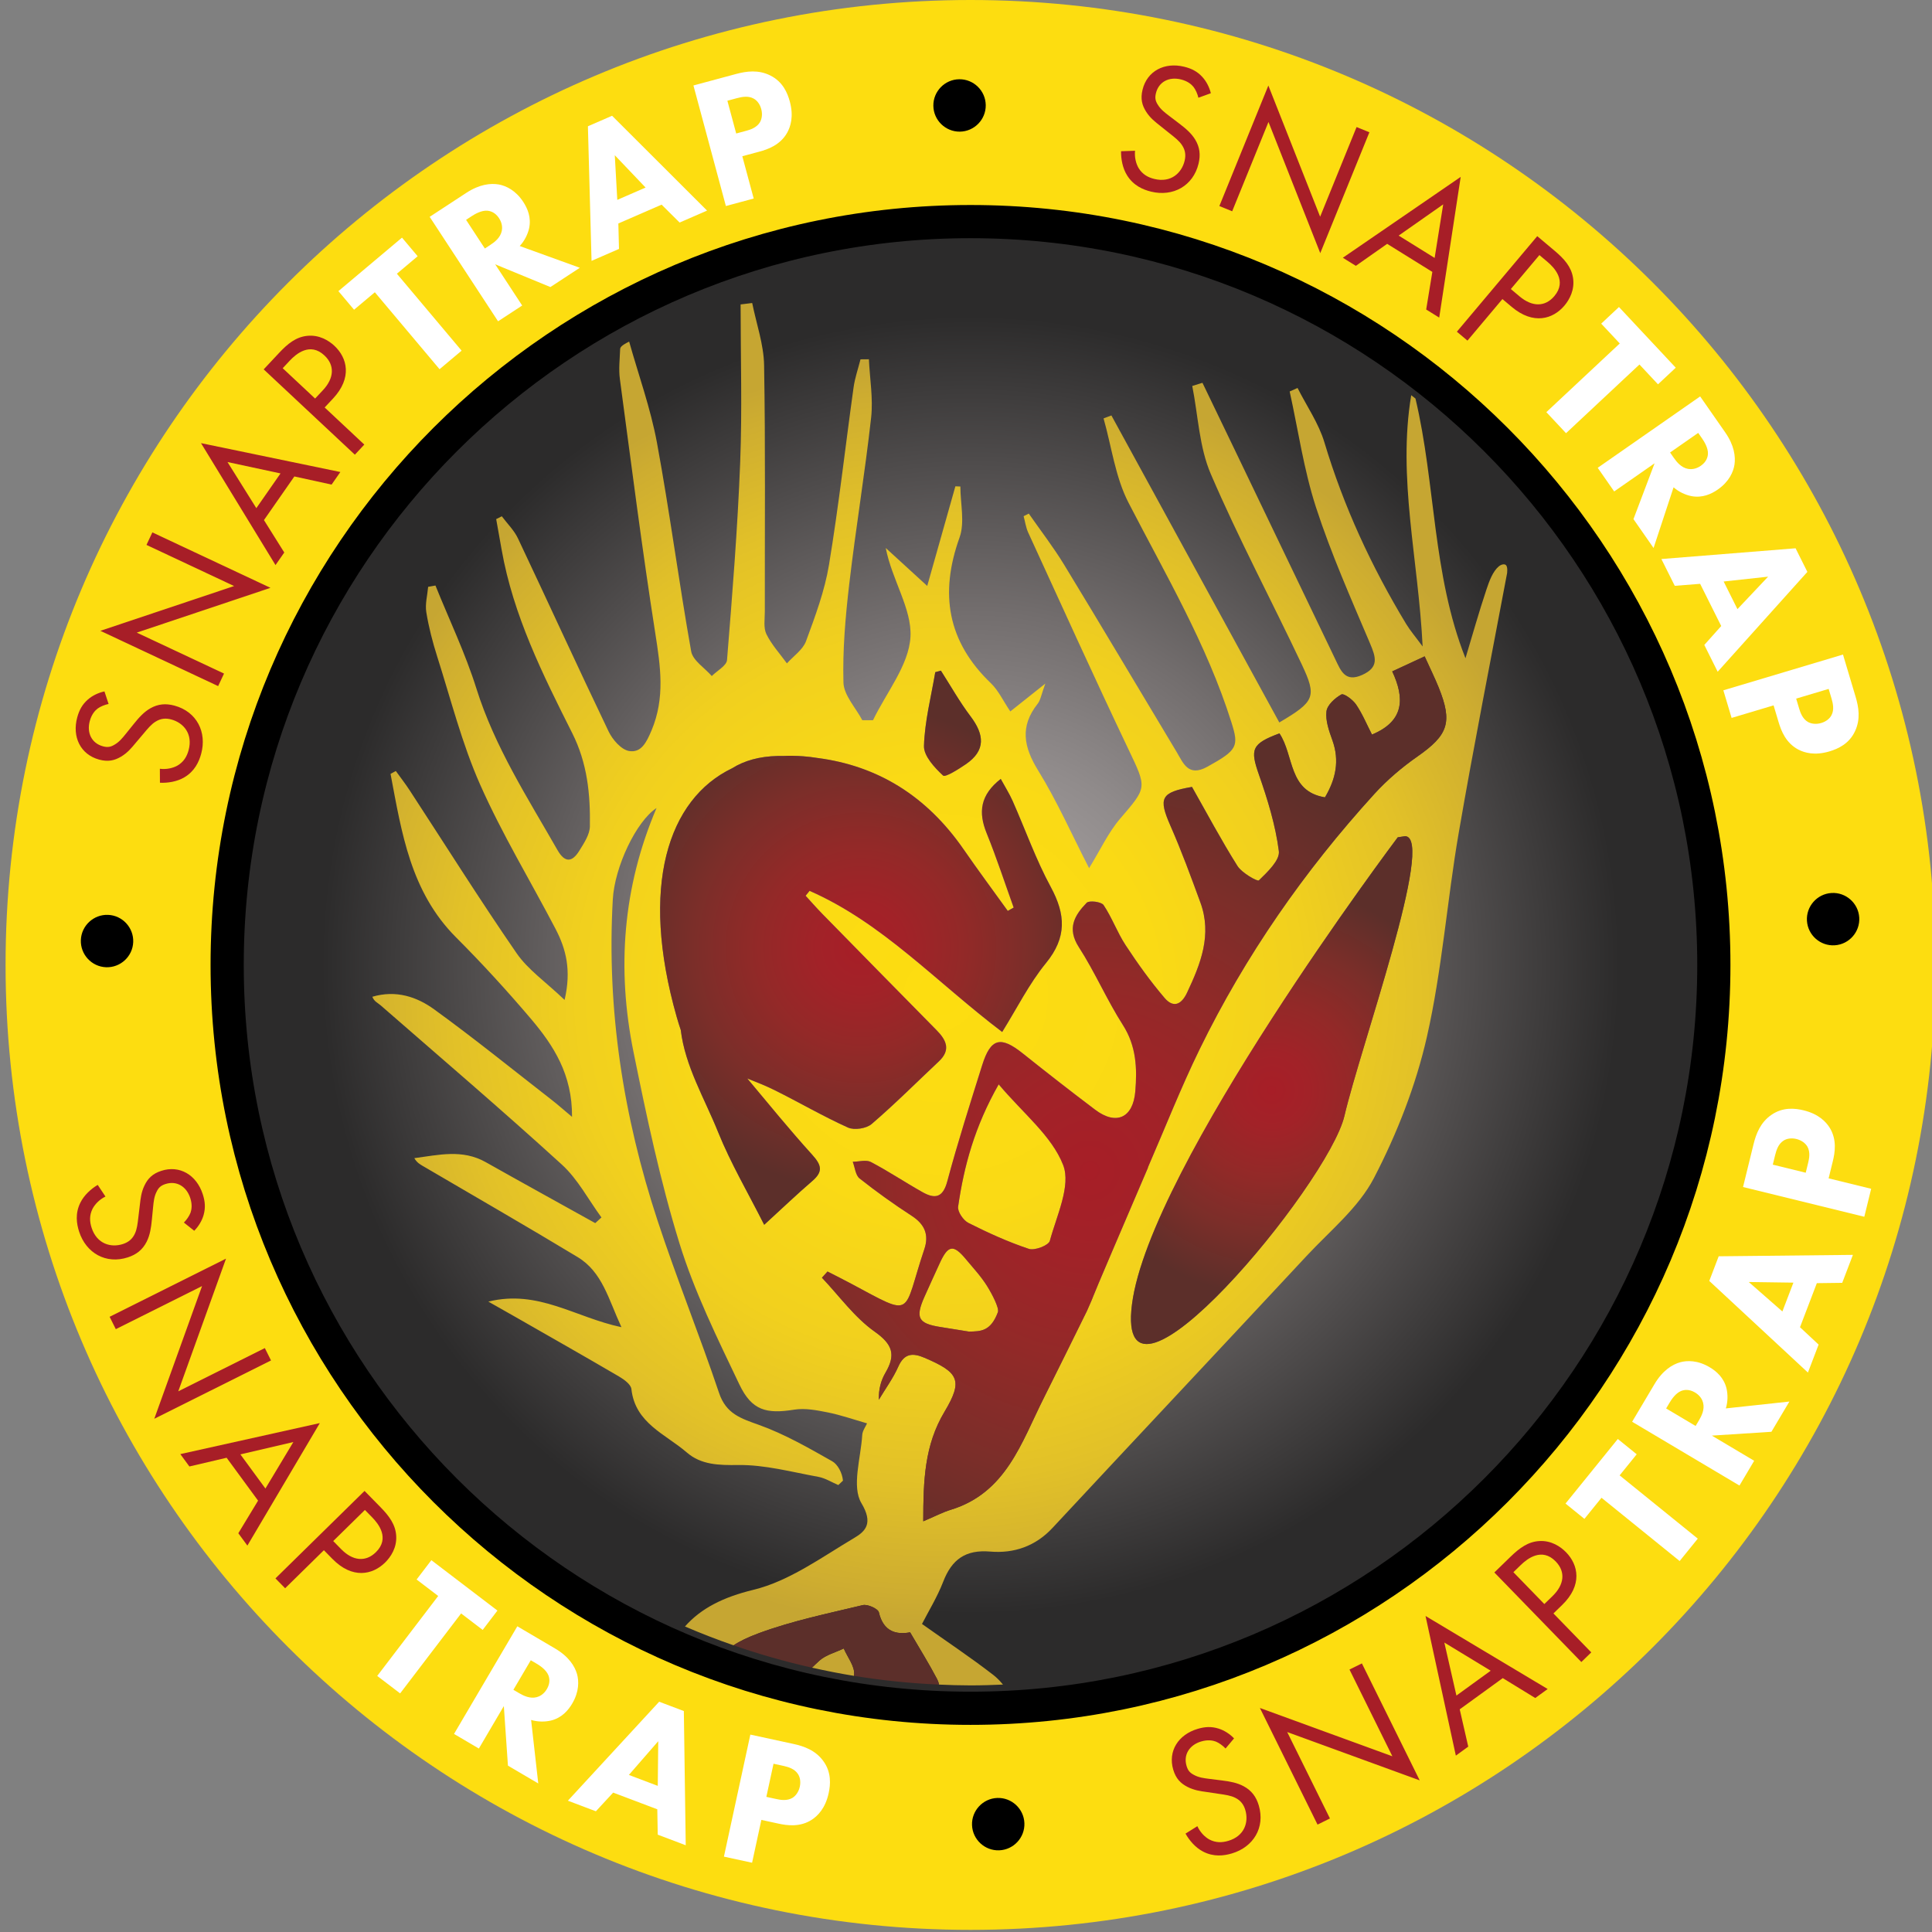 <?xml version="1.0" encoding="utf-8"?>
<!-- Generator: Adobe Illustrator 21.0.2, SVG Export Plug-In . SVG Version: 6.00 Build 0)  -->
<svg version="1.1" id="Layer_1" xmlns="http://www.w3.org/2000/svg" xmlns:xlink="http://www.w3.org/1999/xlink" x="0px" y="0px"
	 viewBox="0 0 173.5 173.5" enable-background="new 0 0 173.5 173.5" xml:space="preserve">
<rect x="0" y="0" width="173.5" height="173.5" fill="#808080" stroke="none"/>
<radialGradient id="SVGID_1_" cx="87.154" cy="86.655" r="66.249" gradientUnits="userSpaceOnUse">
	<stop  offset="0" style="stop-color:#ABA6A6"/>
	<stop  offset="0.125" style="stop-color:#A49F9F"/>
	<stop  offset="0.289" style="stop-color:#908B8B"/>
	<stop  offset="0.477" style="stop-color:#736E6E"/>
	<stop  offset="0.68" style="stop-color:#4F4C4C"/>
	<stop  offset="0.88" style="stop-color:#2C2B2B"/>
</radialGradient>
<path fill="url(#SVGID_1_)" d="M87.154,152.903c36.588,0,66.249-29.661,66.249-66.249
	c0-36.588-29.661-66.248-66.249-66.248c-36.588,0-66.248,29.66-66.248,66.248
	C20.906,123.242,50.566,152.903,87.154,152.903L87.154,152.903z"/>
<path fill="#FDDD10" d="M173.808,86.654C173.808,38.797,135.012,0,87.154,0
	C39.296,0,0.5,38.797,0.5,86.654c0,47.858,38.796,86.655,86.654,86.655
	C135.012,173.309,173.808,134.512,173.808,86.654L173.808,86.654z M152.747,86.654
	c0,36.226-29.367,65.593-65.593,65.593c-36.225,0-65.592-29.367-65.592-65.593
	c0-36.225,29.367-65.592,65.592-65.592C123.38,21.062,152.747,50.429,152.747,86.654
	L152.747,86.654z"/>
<path fill="none" stroke="#000000" stroke-width="2.98" d="M87.154,153.409
	c36.809,0,66.755-29.946,66.755-66.755c0-36.808-29.946-66.754-66.755-66.754
	c-36.808,0-66.754,29.946-66.754,66.754C20.4,123.463,50.346,153.409,87.154,153.409
	L87.154,153.409z"/>
<radialGradient id="SVGID_2_" cx="84.399" cy="89.281" r="56.788" gradientUnits="userSpaceOnUse">
	<stop  offset="0" style="stop-color:#FDDD10"/>
	<stop  offset="0.342" style="stop-color:#FADA15"/>
	<stop  offset="0.572" style="stop-color:#F1D01E"/>
	<stop  offset="0.769" style="stop-color:#E2C128"/>
	<stop  offset="0.947" style="stop-color:#CEAD30"/>
	<stop  offset="1" style="stop-color:#C6A632"/>
</radialGradient>
<path fill="url(#SVGID_2_)" d="M135.146,50.694c-0.192-0.05-0.379,0.035-0.546,0.166
	c-0.547,0.458-0.859,1.323-1.104,2.055c-0.686,2.048-1.268,4.13-1.892,6.198
	c-2.985-7.546-2.671-15.632-4.49-23.321c-0.127-0.1-0.254-0.201-0.382-0.3
	c-1.243,7.434,0.642,14.732,1.026,22.565c-0.663-0.9-1.122-1.431-1.481-2.024
	c-3.106-5.136-5.609-10.533-7.34-16.303c-0.514-1.716-1.592-3.264-2.412-4.888
	c-0.236,0.105-0.472,0.209-0.708,0.314c0.765,3.472,1.268,7.03,2.361,10.396
	c1.353,4.166,3.145,8.196,4.858,12.236c0.529,1.245,0.813,2.136-0.699,2.82
	c-1.536,0.695-1.923-0.361-2.416-1.39c-2.996-6.255-6.001-12.504-9.005-18.755
	c-0.975-2.029-1.954-4.056-2.932-6.085c-0.305,0.094-0.611,0.189-0.916,0.283
	c0.526,2.647,0.623,5.479,1.665,7.905c2.487,5.789,5.46,11.367,8.154,17.069
	c1.396,2.955,1.186,3.36-2.001,5.246c-5.026-9.189-10.052-18.381-15.079-27.572
	c-0.234,0.089-0.469,0.177-0.704,0.266c0.721,2.534,1.053,5.268,2.237,7.563
	c3.336,6.465,7.039,12.735,9.247,19.734c0.678,2.15,0.555,2.483-2.158,3.982
	c-1.732,0.957-2.161-0.321-2.786-1.361c-3.36-5.593-6.688-11.205-10.081-16.778
	c-0.966-1.587-2.111-3.064-3.174-4.592c-0.154,0.078-0.309,0.156-0.464,0.234
	c0.135,0.492,0.203,1.014,0.413,1.472c2.977,6.486,5.919,12.989,8.987,19.433
	c1.679,3.526,1.706,3.417-0.723,6.247c-1.068,1.244-1.775,2.797-2.798,4.455
	c-1.585-3.086-2.888-6.042-4.57-8.763c-1.315-2.127-1.655-3.971-0.045-6.004
	c0.258-0.325,0.317-0.808,0.685-1.807c-1.34,1.065-2.189,1.74-3.144,2.5
	c-0.661-0.978-1.072-1.889-1.742-2.531c-3.911-3.746-4.622-8.057-2.817-13.087
	c0.488-1.361,0.074-3.045,0.074-4.581c-0.15-0.006-0.299-0.012-0.448-0.018
	c-0.81,2.868-1.621,5.737-2.528,8.947c-1.413-1.293-2.569-2.35-3.725-3.408
	c0.556,2.864,2.353,5.464,2.221,7.963c-0.135,2.553-2.164,5.006-3.364,7.502
	c-0.321,0-0.642,0.001-0.962,0.001c-0.595-1.128-1.663-2.244-1.694-3.388
	c-0.08-2.94,0.179-5.906,0.521-8.836c0.581-4.99,1.409-9.952,1.965-14.944
	c0.191-1.72-0.119-3.496-0.2-5.246c-0.251,0.002-0.502,0.004-0.754,0.006
	c-0.212,0.839-0.503,1.666-0.622,2.518c-0.741,5.316-1.333,10.657-2.21,15.95
	c-0.387,2.334-1.237,4.609-2.061,6.844c-0.284,0.77-1.127,1.334-1.715,1.993
	c-0.629-0.868-1.377-1.677-1.842-2.626c-0.278-0.567-0.142-1.351-0.143-2.038
	c-0.01-7.372,0.063-14.745-0.065-22.115c-0.032-1.867-0.695-3.723-1.068-5.584
	c-0.347,0.043-0.695,0.085-1.042,0.128c0,4.739,0.148,9.484-0.038,14.216
	c-0.231,5.913-0.704,11.819-1.181,17.719c-0.041,0.512-0.894,0.959-1.369,1.436
	c-0.64-0.735-1.705-1.395-1.851-2.217c-1.109-6.228-1.923-12.509-3.071-18.729
	c-0.568-3.078-1.649-6.061-2.498-9.087c-0.666,0.328-0.803,0.503-0.81,0.681
	C55.658,32.25,55.549,33.16,55.667,34.037c1.021,7.625,1.993,15.259,3.184,22.858
	c0.465,2.969,0.886,5.781-0.341,8.7c-0.461,1.096-0.933,2.029-2.016,1.848
	c-0.702-0.117-1.485-1.017-1.838-1.754c-2.761-5.757-5.411-11.568-8.142-17.341
	c-0.344-0.727-0.96-1.326-1.45-1.984c-0.168,0.085-0.337,0.169-0.505,0.254
	c0.163,0.912,0.327,1.824,0.488,2.737c1.04,5.903,3.689,11.208,6.339,16.475
	c1.366,2.714,1.634,5.497,1.589,8.379c-0.012,0.738-0.532,1.514-0.95,2.191
	c-0.631,1.022-1.284,1.124-1.962-0.062c-2.689-4.706-5.633-9.26-7.283-14.514
	c-0.991-3.154-2.434-6.165-3.674-9.241c-0.219,0.039-0.438,0.078-0.657,0.117
	c-0.066,0.759-0.284,1.543-0.166,2.272c0.219,1.35,0.566,2.69,0.982,3.996
	c1.227,3.85,2.222,7.81,3.851,11.486c1.97,4.447,4.514,8.637,6.772,12.959
	c0.947,1.813,1.437,3.717,0.815,6.384c-1.714-1.637-3.293-2.72-4.308-4.192
	c-3.313-4.804-6.417-9.752-9.61-14.639c-0.387-0.592-0.824-1.152-1.237-1.727
	c-0.158,0.086-0.316,0.172-0.475,0.259c0.998,5.263,1.784,10.579,5.892,14.69
	c2.334,2.336,4.57,4.78,6.708,7.297c2.033,2.394,3.732,5.009,3.698,8.813
	c-0.796-0.666-1.285-1.102-1.8-1.503c-3.515-2.734-6.977-5.541-10.581-8.152
	c-1.553-1.125-3.42-1.756-5.551-1.131c0.157,0.423,0.491,0.55,0.744,0.77
	c5.444,4.747,10.939,9.438,16.275,14.303c1.435,1.307,2.383,3.149,3.555,4.746
	c-0.186,0.17-0.372,0.34-0.557,0.51c-3.279-1.823-6.566-3.633-9.834-5.475
	c-2.108-1.187-4.246-0.643-6.414-0.359c0.248,0.422,0.538,0.571,0.819,0.735
	c4.618,2.708,9.259,5.377,13.841,8.144c2.232,1.347,2.768,3.77,3.94,6.301
	c-4.159-0.879-7.468-3.405-11.953-2.298c1.08,0.612,1.771,1.001,2.46,1.394
	c3.093,1.77,6.194,3.526,9.268,5.327c0.453,0.265,1.074,0.711,1.12,1.128
	c0.337,3.082,3.064,4.042,4.969,5.694c1.297,1.125,2.883,1.154,4.63,1.132
	c2.392-0.03,4.798,0.628,7.186,1.061c0.623,0.113,1.199,0.485,1.797,0.738
	c0.139-0.132,0.279-0.263,0.418-0.395c-0.068-0.715-0.475-1.463-0.968-1.742
	c-2.129-1.205-4.281-2.442-6.57-3.262c-1.623-0.582-2.955-0.987-3.588-2.866
	c-1.747-5.19-3.809-10.274-5.521-15.474c-3.08-9.36-4.582-18.971-4.023-28.853
	c0.165-2.924,2.099-7.008,3.928-8.208c-3.044,7.138-3.579,14.465-2.07,21.9
	c1.173,5.775,2.393,11.571,4.129,17.192c1.347,4.364,3.403,8.529,5.378,12.67
	c1.124,2.356,2.428,2.666,4.938,2.266c0.968-0.154,2.024,0.054,3.009,0.25
	c1.161,0.232,2.29,0.63,3.521,0.982c-0.131,0.3-0.409,0.663-0.432,1.041
	c-0.125,2.082-0.967,4.634-0.07,6.131c1.07,1.788,0.372,2.512-0.624,3.102
	c-2.938,1.743-5.863,3.895-9.087,4.676c-2.667,0.646-4.676,1.637-6.139,3.29
	c1.428,0.617,2.884,1.178,4.363,1.693c0.561-0.377,1.313-0.735,2.283-1.093
	c3.01-1.111,6.194-1.765,9.326-2.517c0.426-0.103,1.367,0.323,1.442,0.649
	c0.406,1.756,1.581,2.021,2.806,1.796c0.891,1.524,1.716,2.848,2.437,4.225
	c0.071,0.135,0.123,0.298,0.164,0.467c0.936,0.04,1.875,0.071,2.821,0.071
	c0.978,0,1.948-0.031,2.915-0.073c-0.254-0.312-0.533-0.605-0.856-0.856
	c-2.04-1.581-4.196-3.011-6.414-4.588c0.576-1.128,1.37-2.413,1.905-3.797
	c0.774-2.002,2.002-2.892,4.229-2.703c2.114,0.179,4.046-0.471,5.583-2.122
	c7.595-8.157,15.233-16.275,22.827-24.433c2.105-2.261,4.658-4.327,6.039-6.985
	c2.073-3.989,3.766-8.314,4.76-12.691c1.365-6.013,1.808-12.228,2.858-18.321
	c1.343-7.795,2.884-15.557,4.346-23.332
	C135.379,51.098,135.356,50.749,135.146,50.694L135.146,50.694z M101.657,117.128
	c1.578-12.339,23.866-41.935,23.866-41.935l0.668-0.103
	c2.726,0.143-4.018,18.938-5.452,25.107
	C119.304,106.367,100.079,129.466,101.657,117.128L101.657,117.128z M86.726,68.637
	c-0.651,0.442-1.834,1.197-2.036,1.01c-0.768-0.711-1.742-1.763-1.715-2.66
	c0.067-2.216,0.643-4.416,1.015-6.623c0.169-0.046,0.337-0.092,0.506-0.137
	c0.88,1.371,1.681,2.801,2.66,4.097C88.393,65.959,88.555,67.394,86.726,68.637
	L86.726,68.637z M93.934,86.487c-1.523,1.864-2.618,4.079-3.935,6.19
	c-5.936-4.496-10.747-9.801-17.297-12.677c-0.119,0.147-0.238,0.294-0.357,0.441
	c0.496,0.54,0.978,1.094,1.491,1.617c3.418,3.488,6.838,6.973,10.268,10.45
	c0.881,0.893,1.309,1.777,0.208,2.81c-2.006,1.884-3.951,3.836-6.038,5.625
	c-0.473,0.406-1.557,0.57-2.122,0.316c-2.246-1.011-4.381-2.263-6.59-3.36
	c-0.796-0.396-1.626-0.722-2.456-1.05c1.926,2.301,3.82,4.63,5.833,6.852
	c0.833,0.92,0.998,1.508,0.016,2.351c-1.389,1.194-2.714,2.462-4.328,3.938
	c-1.441-2.859-3.01-5.52-4.151-8.353c-1.208-2.999-2.954-5.898-3.341-9.139
	c-0.124-0.367-0.247-0.759-0.37-1.189c-3.326-11.69-0.8-19.548,4.994-22.321
	c1.086-0.683,2.441-1.058,4.065-1.099c0.166-0.004,0.327,0.001,0.491,0
	c0.593-0.027,1.204-0.018,1.832,0.03c0.439,0.033,0.865,0.089,1.286,0.154
	c5.383,0.705,9.783,3.398,13.113,8.217c1.285,1.86,2.635,3.675,3.955,5.511
	c0.176-0.1,0.351-0.199,0.527-0.298c-0.802-2.229-1.536-4.486-2.426-6.679
	c-0.764-1.882-0.579-3.431,1.268-4.875c0.387,0.712,0.779,1.328,1.072,1.989
	c1.14,2.572,2.082,5.248,3.418,7.712C95.706,82.13,95.814,84.186,93.934,86.487
	L93.934,86.487z M127.282,67.945c-1.394,0.974-2.723,2.108-3.867,3.365
	c-6.284,6.905-11.58,14.513-15.68,22.908c-1.695,3.47-3.108,7.078-4.65,10.623
	c0.004,0.002,0.009,0.005,0.013,0.007c-2.238,5.22-4.918,11.484-4.918,11.552
	c0,0.034-0.236,0.578-0.567,1.326c-1.297,2.616-2.577,5.24-3.889,7.848
	c-2.001,3.976-3.369,8.489-8.339,10.009c-0.74,0.227-1.437,0.597-2.473,1.035
	c0.004-3.678,0.108-6.831,1.907-9.837c1.694-2.831,1.279-3.537-1.806-4.853
	c-1.024-0.437-1.8-0.42-2.338,0.792c-0.465,1.046-1.157,1.99-1.749,2.979
	c-0.032-0.948,0.194-1.742,0.598-2.433c0.937-1.604,0.643-2.536-0.978-3.682
	c-1.813-1.281-3.176-3.2-4.734-4.841c0.168-0.186,0.335-0.371,0.503-0.556
	c0.706,0.363,1.417,0.715,2.117,1.09c5.757,3.08,4.577,2.85,6.578-3.098
	c0.431-1.28,0.042-2.229-1.122-2.985c-1.614-1.048-3.186-2.17-4.693-3.364
	c-0.369-0.293-0.418-0.989-0.614-1.499c0.549-0.004,1.2-0.203,1.629,0.022
	c1.582,0.83,3.074,1.831,4.634,2.707c1.098,0.616,1.823,0.534,2.224-0.962
	c0.94-3.51,2.047-6.975,3.135-10.443c0.762-2.428,1.652-2.647,3.642-1.059
	c2.148,1.715,4.315,3.409,6.509,5.064c1.881,1.42,3.403,0.743,3.602-1.656
	c0.171-2.059,0.094-4.062-1.115-5.953c-1.442-2.253-2.507-4.748-3.958-6.995
	c-1.09-1.689-0.377-2.866,0.703-3.982c0.225-0.233,1.319-0.096,1.52,0.202
	c0.762,1.133,1.229,2.463,1.98,3.606c1.078,1.641,2.228,3.25,3.502,4.741
	c0.736,0.862,1.469,0.684,2.017-0.48c1.223-2.598,2.26-5.197,1.194-8.099
	c-0.848-2.311-1.696-4.627-2.686-6.879c-1.099-2.501-0.879-3.01,1.933-3.497
	c1.342,2.366,2.626,4.788,4.084,7.1c0.397,0.629,1.798,1.417,1.922,1.296
	c0.766-0.748,1.9-1.812,1.795-2.627c-0.3-2.333-1.011-4.641-1.793-6.877
	c-0.793-2.264-0.67-2.765,1.846-3.7c1.332,1.994,0.777,5.203,4.087,5.743
	c0.97-1.641,1.328-3.285,0.668-5.122c-0.299-0.833-0.631-1.757-0.534-2.593
	c0.067-0.575,0.767-1.208,1.343-1.525c0.22-0.121,1.022,0.469,1.316,0.901
	c0.564,0.828,0.953,1.774,1.43,2.701c2.951-1.22,2.924-3.305,1.818-5.673
	c1.089-0.504,1.93-0.894,2.913-1.349c0.477,1.053,0.902,1.909,1.259,2.792
	C130.47,64.885,130.045,66.014,127.282,67.945L127.282,67.945z M94.278,111.435
	c0.611-2.263,1.917-4.957,1.197-6.81c-1.018-2.619-3.594-4.633-5.789-7.245
	c-2.168,3.814-3.117,7.339-3.645,10.983c-0.065,0.448,0.469,1.23,0.926,1.46
	c1.759,0.886,3.568,1.711,5.433,2.332
	C92.919,112.326,94.17,111.838,94.278,111.435L94.278,111.435z M84.371,113.481
	c-0.45,0.989-0.907,1.975-1.349,2.968c-0.846,1.899-0.569,2.413,1.444,2.723
	c0.675,0.103,1.349,0.216,2.547,0.41c1.031-0.021,1.951,0.006,2.602-1.747
	c0.134-0.362-0.511-1.606-0.975-2.35c-0.539-0.863-1.247-1.622-1.902-2.409
	C85.606,111.715,85.137,111.8,84.371,113.481L84.371,113.481z M73.574,149.141
	c-0.223,0.2-0.436,0.417-0.656,0.621c1.245,0.279,2.5,0.529,3.77,0.735
	c0.005-0.038,0.014-0.085,0.017-0.121c0.064-0.747-0.603-1.557-0.933-2.338
	C75.032,148.397,74.162,148.612,73.574,149.141L73.574,149.141z"/>
<radialGradient id="SVGID_3_" cx="97.879" cy="105.112" r="39.723" gradientUnits="userSpaceOnUse">
	<stop  offset="0" style="stop-color:#A71E27"/>
	<stop  offset="0.182" style="stop-color:#A22228"/>
	<stop  offset="0.422" style="stop-color:#932928"/>
	<stop  offset="0.696" style="stop-color:#7B2E29"/>
	<stop  offset="0.992" style="stop-color:#5D2F2A"/>
	<stop  offset="1" style="stop-color:#5C2F2A"/>
</radialGradient>
<path fill="url(#SVGID_3_)" d="M129.198,61.735c-0.357-0.883-0.782-1.739-1.259-2.792
	c-0.983,0.455-1.824,0.844-2.913,1.349c1.106,2.367,1.133,4.452-1.818,5.672
	c-0.477-0.927-0.866-1.873-1.43-2.701c-0.294-0.432-1.096-1.022-1.316-0.901
	c-0.576,0.318-1.276,0.951-1.343,1.525c-0.097,0.835,0.235,1.76,0.534,2.593
	c0.66,1.837,0.302,3.481-0.667,5.122c-3.311-0.54-2.755-3.749-4.087-5.743
	c-2.517,0.935-2.64,1.436-1.847,3.7c0.782,2.236,1.493,4.544,1.793,6.877
	c0.105,0.815-1.029,1.879-1.795,2.627c-0.124,0.121-1.525-0.667-1.922-1.296
	c-1.458-2.312-2.742-4.734-4.084-7.1c-2.812,0.487-3.032,0.996-1.933,3.497
	c0.99,2.252,1.838,4.568,2.686,6.879c1.066,2.902,0.029,5.501-1.194,8.099
	c-0.548,1.164-1.281,1.342-2.017,0.48c-1.274-1.491-2.424-3.1-3.502-4.741
	c-0.751-1.143-1.218-2.473-1.98-3.606c-0.201-0.298-1.295-0.435-1.52-0.202
	c-1.08,1.116-1.793,2.293-0.703,3.982c1.451,2.247,2.516,4.742,3.958,6.995
	c1.209,1.891,1.286,3.894,1.115,5.953c-0.199,2.399-1.721,3.076-3.602,1.656
	c-2.194-1.655-4.361-3.349-6.509-5.064c-1.989-1.588-2.88-1.369-3.642,1.059
	c-1.088,3.468-2.196,6.933-3.135,10.443c-0.401,1.496-1.126,1.578-2.224,0.962
	c-1.56-0.876-3.051-1.877-4.634-2.707c-0.429-0.225-1.08-0.026-1.629-0.022
	c0.196,0.51,0.245,1.206,0.614,1.499c1.508,1.194,3.079,2.316,4.693,3.364
	c1.164,0.756,1.553,1.705,1.122,2.985c-2,5.948-0.821,6.178-6.578,3.098
	c-0.7-0.375-1.411-0.727-2.117-1.09c-0.168,0.185-0.335,0.371-0.503,0.556
	c1.559,1.641,2.921,3.56,4.734,4.841c1.621,1.146,1.915,2.078,0.978,3.682
	c-0.404,0.691-0.63,1.485-0.598,2.433c0.592-0.989,1.285-1.933,1.749-2.979
	c0.539-1.212,1.314-1.229,2.338-0.792c3.085,1.316,3.5,2.022,1.806,4.853
	c-1.798,3.006-1.903,6.159-1.907,9.837c1.036-0.438,1.732-0.808,2.472-1.035
	c4.97-1.52,6.339-6.033,8.339-10.009c1.312-2.608,2.592-5.232,3.889-7.848
	c0.331-0.748,0.567-1.292,0.567-1.326c0-0.068,2.68-6.332,4.918-11.552
	c-0.004-0.002-0.009-0.005-0.013-0.007c1.542-3.545,2.955-7.153,4.65-10.623
	c4.101-8.395,9.396-16.003,15.68-22.908c1.144-1.257,2.473-2.39,3.867-3.365
	C130.045,66.014,130.47,64.885,129.198,61.735L129.198,61.735z M86.738,113.076
	c0.655,0.787,1.363,1.546,1.902,2.409c0.464,0.744,1.109,1.988,0.975,2.35
	c-0.65,1.753-1.571,1.726-2.602,1.747c-1.199-0.194-1.872-0.307-2.547-0.41
	c-2.013-0.31-2.289-0.824-1.444-2.723c0.442-0.993,0.898-1.979,1.349-2.968
	C85.137,111.8,85.606,111.715,86.738,113.076L86.738,113.076z M94.279,111.435
	c-0.109,0.403-1.36,0.891-1.878,0.72c-1.865-0.62-3.673-1.446-5.433-2.332
	c-0.457-0.23-0.991-1.012-0.926-1.46c0.528-3.644,1.476-7.169,3.644-10.983
	c2.195,2.612,4.771,4.626,5.789,7.245
	C96.195,106.478,94.889,109.172,94.279,111.435L94.279,111.435z M77.484,144.144
	c-3.132,0.752-6.315,1.406-9.326,2.517c-0.97,0.358-1.721,0.716-2.283,1.093
	c2.292,0.798,4.642,1.468,7.042,2.008c0.22-0.204,0.433-0.421,0.656-0.621
	c0.588-0.529,1.458-0.744,2.199-1.103c0.33,0.781,0.997,1.591,0.933,2.339
	c-0.003,0.035-0.012,0.082-0.017,0.12c2.503,0.408,5.053,0.673,7.644,0.784
	c-0.041-0.169-0.093-0.332-0.164-0.467c-0.721-1.377-1.546-2.701-2.437-4.225
	c-1.225,0.225-2.4-0.04-2.806-1.796
	C78.851,144.467,77.91,144.042,77.484,144.144L77.484,144.144z"/>
<radialGradient id="SVGID_4_" cx="114.199" cy="97.895" r="18.434" gradientUnits="userSpaceOnUse">
	<stop  offset="0" style="stop-color:#A71E27"/>
	<stop  offset="0.182" style="stop-color:#A22228"/>
	<stop  offset="0.422" style="stop-color:#932928"/>
	<stop  offset="0.696" style="stop-color:#7B2E29"/>
	<stop  offset="0.992" style="stop-color:#5D2F2A"/>
	<stop  offset="1" style="stop-color:#5C2F2A"/>
</radialGradient>
<path fill="url(#SVGID_4_)" d="M125.523,75.193c0,0-22.288,29.596-23.866,41.935
	c-1.578,12.338,17.647-10.761,19.082-16.93c1.435-6.169,8.178-24.964,5.452-25.107
	L125.523,75.193L125.523,75.193z"/>
<radialGradient id="SVGID_5_" cx="77.321" cy="85.109" r="21.731" gradientUnits="userSpaceOnUse">
	<stop  offset="0" style="stop-color:#A71E27"/>
	<stop  offset="0.182" style="stop-color:#A22228"/>
	<stop  offset="0.422" style="stop-color:#932928"/>
	<stop  offset="0.696" style="stop-color:#7B2E29"/>
	<stop  offset="0.992" style="stop-color:#5D2F2A"/>
	<stop  offset="1" style="stop-color:#5C2F2A"/>
</radialGradient>
<path fill="url(#SVGID_5_)" d="M94.361,79.649c-1.336-2.464-2.278-5.14-3.418-7.712
	c-0.293-0.66-0.685-1.277-1.072-1.989c-1.847,1.444-2.032,2.993-1.268,4.875
	c0.89,2.193,1.624,4.45,2.426,6.679c-0.176,0.099-0.351,0.199-0.527,0.298
	c-1.32-1.836-2.67-3.651-3.955-5.511c-3.33-4.819-7.729-7.513-13.113-8.217
	c-0.421-0.066-0.848-0.122-1.286-0.154c-0.628-0.047-1.239-0.057-1.832-0.029
	c-0.164,0.001-0.325-0.004-0.491-0c-1.624,0.041-2.979,0.416-4.065,1.099
	c-5.794,2.773-8.321,10.63-4.994,22.321c0.122,0.43,0.246,0.822,0.37,1.189
	c0.387,3.241,2.133,6.14,3.341,9.139c1.141,2.833,2.71,5.494,4.151,8.353
	c1.615-1.476,2.939-2.744,4.328-3.938c0.982-0.843,0.817-1.431-0.016-2.351
	c-2.013-2.222-3.907-4.552-5.833-6.852c0.83,0.328,1.66,0.655,2.456,1.05
	c2.209,1.097,4.345,2.349,6.59,3.36c0.565,0.254,1.649,0.09,2.122-0.316
	c2.086-1.789,4.032-3.741,6.038-5.625c1.101-1.033,0.673-1.917-0.208-2.81
	c-3.43-3.477-6.85-6.962-10.268-10.45c-0.513-0.524-0.995-1.077-1.491-1.617
	c0.119-0.147,0.238-0.294,0.357-0.441c6.55,2.877,11.362,8.181,17.297,12.677
	c1.317-2.111,2.412-4.326,3.935-6.19C95.814,84.186,95.706,82.13,94.361,79.649
	L94.361,79.649z M87.156,64.324c-0.979-1.295-1.78-2.726-2.66-4.097
	c-0.169,0.046-0.338,0.091-0.506,0.137c-0.372,2.207-0.948,4.407-1.015,6.623
	c-0.027,0.897,0.947,1.949,1.715,2.66c0.201,0.187,1.385-0.568,2.036-1.01
	C88.555,67.394,88.394,65.959,87.156,64.324L87.156,64.324z"/>
<path fill="#A71E27" d="M17.443,110.528c0.385-0.391,0.697-0.898,0.843-1.424
	c0.179-0.642,0.134-1.211-0.08-1.867c-0.564-1.727-2.076-2.629-3.723-2.091
	c-0.799,0.261-1.207,0.694-1.503,1.303c-0.307,0.63-0.359,1.23-0.415,1.709
	l-0.134,1.106c-0.073,0.643-0.129,1.121-0.318,1.519
	c-0.227,0.499-0.595,0.778-1.075,0.935c-1.071,0.349-2.335,0.001-2.81-1.455
	c-0.177-0.543-0.222-1.113,0.091-1.728c0.221-0.408,0.617-0.819,1.151-1.082
	l-0.695-1.045c-0.593,0.352-1.224,0.912-1.563,1.605
	c-0.478,0.969-0.335,1.895-0.105,2.599c0.626,1.919,2.409,2.945,4.376,2.303
	c0.767-0.251,1.318-0.678,1.684-1.398c0.302-0.592,0.402-1.262,0.47-1.974
	l0.114-1.17c0.045-0.457,0.091-0.915,0.306-1.339
	c0.178-0.376,0.381-0.567,0.797-0.702c0.991-0.324,1.887,0.198,2.231,1.254
	c0.198,0.607,0.116,1.059,0.024,1.319c-0.114,0.302-0.355,0.647-0.596,0.885
	L17.443,110.528L17.443,110.528z M10.4,119.363l7.745-3.869L13.856,127.41
	l10.482-5.237l-0.555-1.111l-7.775,3.884l4.289-11.916l-10.452,5.222
	L10.4,119.363L10.4,119.363z M21.402,137.69l0.814,1.11l6.505-11.002
	l-12.528,2.786l0.814,1.11l3.345-0.783l2.824,3.852L21.402,137.69
	L21.402,137.69z M21.588,130.609l4.756-1.109l-2.508,4.175L21.588,130.609
	L21.588,130.609z M32.738,133.89l-8.002,7.855l0.87,0.886l3.48-3.416
	l0.766,0.781c1.791,1.824,3.599,1.437,4.728,0.329
	c0.504-0.495,1.072-1.334,0.999-2.415c-0.063-0.998-0.627-1.765-1.417-2.569
	L32.738,133.89L32.738,133.89z M32.77,135.599l0.648,0.661
	c0.566,0.576,1.612,1.883,0.34,3.132c-0.924,0.907-2.077,0.789-3.114-0.267
	l-0.719-0.733L32.77,135.599L32.77,135.599z"/>
<path fill="#FFFFFF" d="M43.347,146.371l1.324-1.736l-5.934-4.526l-1.324,1.736
	l1.939,1.479l-5.476,7.179l2.057,1.569l5.476-7.18L43.347,146.371L43.347,146.371
	z M46.458,146.047l-5.684,9.665l2.23,1.312l2.242-3.812l0.369,5.347l2.723,1.601
	l-0.643-5.703c0.612,0.185,1.261,0.177,1.781,0.054
	c0.98-0.241,1.554-0.919,1.912-1.528c0.631-1.073,0.606-2.024,0.43-2.653
	c-0.208-0.707-0.737-1.564-1.97-2.289L46.458,146.047L46.458,146.047z
	 M47.666,149.096l0.522,0.307c0.29,0.171,0.853,0.541,1.054,1.03
	c0.103,0.256,0.194,0.699-0.13,1.25c-0.282,0.479-0.664,0.664-0.917,0.73
	c-0.599,0.155-1.176-0.126-1.582-0.364l-0.508-0.299L47.666,149.096
	L47.666,149.096z M59.067,164.759l2.514,0.951l-0.17-12.052l-2.216-0.838
	l-8.197,8.888l2.514,0.951l1.552-1.678l3.963,1.499L59.067,164.759L59.067,164.759z
	 M56.476,159.395l2.637-3.03l-0.043,4.011L56.476,159.395L56.476,159.395z
	 M67.384,155.773L65.011,166.732l2.529,0.547l0.833-3.845l1.546,0.335
	c0.773,0.167,1.941,0.334,3.003-0.364c0.503-0.338,1.196-0.996,1.495-2.377
	c0.164-0.757,0.267-1.87-0.491-2.893c-0.703-0.96-1.726-1.319-2.68-1.526
	L67.384,155.773L67.384,155.773z M69.465,158.389l0.855,0.185
	c0.493,0.107,1.025,0.274,1.325,0.718c0.197,0.283,0.279,0.697,0.18,1.157
	c-0.103,0.477-0.366,0.816-0.646,0.997c-0.497,0.305-1.109,0.19-1.454,0.115
	l-0.905-0.196L69.465,158.389L69.465,158.389z"/>
<path d="M87.291,163.903c0.049,1.293,1.147,2.311,2.44,2.262
	c1.294-0.049,2.312-1.147,2.263-2.44c-0.049-1.293-1.147-2.311-2.44-2.262
	C88.261,161.512,87.243,162.61,87.291,163.903L87.291,163.903z"/>
<path fill="#A71E27" d="M110.822,156.112c-0.38-0.396-0.878-0.721-1.399-0.882
	c-0.637-0.197-1.208-0.168-1.869,0.028c-1.742,0.515-2.685,2.002-2.194,3.663
	c0.239,0.806,0.66,1.225,1.261,1.539c0.621,0.325,1.22,0.393,1.697,0.462
	l1.101,0.165c0.641,0.091,1.118,0.161,1.51,0.36
	c0.492,0.241,0.762,0.617,0.905,1.101c0.319,1.08-0.064,2.334-1.532,2.768
	c-0.548,0.162-1.119,0.191-1.725-0.138c-0.402-0.232-0.802-0.64-1.05-1.181
	l-1.064,0.666c0.336,0.602,0.878,1.249,1.562,1.607
	c0.954,0.505,1.885,0.387,2.594,0.177c1.936-0.573,3.011-2.326,2.424-4.31
	c-0.229-0.774-0.641-1.336-1.35-1.722c-0.585-0.319-1.251-0.437-1.961-0.525
	l-1.166-0.146c-0.456-0.058-0.912-0.116-1.33-0.343
	c-0.372-0.188-0.556-0.397-0.68-0.816c-0.296-1,0.25-1.881,1.315-2.196
	c0.613-0.181,1.062-0.086,1.32,0.013c0.299,0.122,0.636,0.373,0.867,0.62
	L110.822,156.112L110.822,156.112z M119.433,163.305l-3.837-7.761l11.898,4.338
	l-5.192-10.503l-1.114,0.55l3.852,7.791l-11.898-4.339l5.177,10.474L119.433,163.305
	L119.433,163.305z M137.871,152.488l1.115-0.809l-10.969-6.559l2.723,12.542
	l1.114-0.809l-0.767-3.349l3.866-2.804L137.871,152.488L137.871,152.488z
	 M130.792,152.267l-1.086-4.761l4.163,2.529L130.792,152.267L130.792,152.267z
	 M134.198,141.212l7.812,8.043l0.891-0.866l-3.397-3.497l0.785-0.762
	c1.834-1.782,1.456-3.592,0.354-4.726c-0.492-0.507-1.328-1.079-2.41-1.012
	c-0.999,0.058-1.768,0.618-2.577,1.403L134.198,141.212L134.198,141.212z
	 M135.908,141.189l0.663-0.645c0.58-0.562,1.892-1.602,3.134-0.323
	c0.903,0.929,0.779,2.081-0.283,3.113l-0.736,0.715L135.908,141.189L135.908,141.189z"
	/>
<path fill="#FFFFFF" d="M146.982,130.599l-1.697-1.374l-4.696,5.8l1.697,1.374l1.534-1.895
	l7.018,5.682l1.628-2.011l-7.018-5.681L146.982,130.599L146.982,130.599z
	 M146.571,127.678l9.639,5.729l1.321-2.224l-3.801-2.26l5.349-0.344l1.614-2.715
	l-5.706,0.616c0.187-0.612,0.182-1.26,0.062-1.781
	c-0.237-0.981-0.912-1.558-1.52-1.919c-1.07-0.636-2.021-0.615-2.651-0.442
	c-0.708,0.204-1.567,0.73-2.298,1.959L146.571,127.678L146.571,127.678z
	 M149.625,126.484l0.31-0.521c0.172-0.289,0.544-0.851,1.034-1.049
	c0.257-0.102,0.701-0.191,1.25,0.136c0.478,0.284,0.661,0.667,0.725,0.921
	c0.153,0.599-0.13,1.175-0.371,1.58l-0.301,0.506L149.625,126.484L149.625,126.484z
	 M165.437,115.203l0.96-2.511l-12.053,0.127l-0.845,2.213l8.859,8.228l0.959-2.511
	l-1.672-1.559l1.513-3.958L165.437,115.203L165.437,115.203z M160.064,117.775
	l-3.02-2.647l4.01,0.057L160.064,117.775L160.064,117.775z M156.531,106.598
	l10.89,2.671l0.616-2.512l-3.821-0.938l0.377-1.536
	c0.188-0.768,0.387-1.931-0.282-3.012c-0.324-0.511-0.963-1.222-2.335-1.558
	c-0.752-0.185-1.862-0.319-2.906,0.411c-0.978,0.677-1.365,1.69-1.598,2.638
	L156.531,106.598L156.531,106.598z M159.203,104.59l0.208-0.85
	c0.121-0.49,0.302-1.018,0.754-1.305c0.289-0.189,0.705-0.261,1.162-0.148
	c0.474,0.116,0.806,0.388,0.978,0.673c0.292,0.504,0.16,1.113,0.076,1.456
	l-0.22,0.899L159.203,104.59L159.203,104.59z"/>
<path d="M9.522,86.861c1.293,0.049,2.392-0.969,2.441-2.262
	c0.049-1.293-0.968-2.392-2.261-2.441c-1.293-0.049-2.392,0.968-2.441,2.261
	C7.211,85.713,8.229,86.811,9.522,86.861L9.522,86.861z"/>
<path fill="#A71E27" d="M9.38,62.091c-0.537,0.115-1.076,0.368-1.486,0.727
	c-0.502,0.439-0.777,0.939-0.958,1.605c-0.477,1.753,0.292,3.337,1.964,3.791
	c0.811,0.221,1.389,0.082,1.971-0.264c0.603-0.358,0.976-0.832,1.285-1.201
	l0.719-0.85c0.414-0.497,0.724-0.867,1.1-1.096
	c0.463-0.292,0.925-0.324,1.411-0.191c1.087,0.296,1.952,1.281,1.55,2.758
	c-0.15,0.552-0.426,1.052-1.024,1.395c-0.408,0.22-0.966,0.346-1.556,0.273
	l0.007,1.255c0.689,0.031,1.524-0.091,2.188-0.484
	c0.931-0.547,1.32-1.4,1.514-2.114c0.53-1.948-0.397-3.784-2.393-4.327
	c-0.779-0.212-1.473-0.157-2.175,0.243c-0.578,0.33-1.029,0.835-1.477,1.393
	l-0.737,0.915c-0.289,0.357-0.578,0.715-0.991,0.951
	c-0.355,0.217-0.63,0.265-1.052,0.15c-1.006-0.274-1.468-1.201-1.177-2.273
	c0.168-0.617,0.485-0.949,0.704-1.116c0.261-0.19,0.652-0.346,0.984-0.412
	L9.38,62.091L9.38,62.091z M20.118,60.489l-7.837-3.678l12.009-4.022
	l-10.607-4.978l-0.528,1.124l7.868,3.693l-12.009,4.022l10.576,4.964L20.118,60.489
	L20.118,60.489z M29.778,43.518l0.787-1.129l-12.514-2.594l6.69,10.952
	l0.787-1.13L23.704,46.706l2.731-3.919L29.778,43.518L29.778,43.518z M23.019,45.634
	l-2.589-4.141l4.762,1.022L23.019,45.634L23.019,45.634z M23.68,33.171
	l8.187,7.661l0.849-0.907l-3.56-3.332l0.747-0.799
	c1.747-1.867,1.283-3.657,0.129-4.737c-0.516-0.483-1.378-1.014-2.455-0.896
	c-0.995,0.105-1.737,0.701-2.507,1.524L23.68,33.171L23.68,33.171z
	 M25.387,33.067l0.632-0.676c0.552-0.59,1.813-1.691,3.115-0.472
	c0.946,0.885,0.877,2.042-0.135,3.123l-0.701,0.749L25.387,33.067L25.387,33.067z"
	/>
<path fill="#FFFFFF" d="M37.507,23.011l-1.406-1.671l-5.711,4.804l1.406,1.671l1.866-1.569
	l5.812,6.91l1.98-1.665l-5.812-6.91L37.507,23.011L37.507,23.011z M38.586,19.473
	l6.142,9.381l2.165-1.417l-2.422-3.7l4.956,2.041l2.643-1.731l-5.396-1.953
	c0.437-0.467,0.717-1.052,0.838-1.572c0.218-0.986-0.135-1.801-0.522-2.392
	c-0.682-1.042-1.545-1.44-2.187-1.562c-0.726-0.127-1.728-0.033-2.925,0.751
	L38.586,19.473L38.586,19.473z M41.855,19.742l0.507-0.332
	c0.282-0.184,0.863-0.525,1.39-0.488c0.275,0.021,0.713,0.137,1.063,0.671
	c0.304,0.464,0.301,0.889,0.247,1.145c-0.126,0.606-0.634,0.998-1.028,1.256
	L43.541,22.318L41.855,19.742L41.855,19.742z M61.032,19.986l2.465-1.073
	l-8.529-8.517l-2.172,0.945l0.327,12.086l2.465-1.073l-0.058-2.285l3.885-1.691
	L61.032,19.986L61.032,19.986z M55.434,17.95l-0.224-4.01l2.766,2.904
	L55.434,17.95L55.434,17.95z M62.273,7.675l2.914,10.827l2.498-0.673
	l-1.023-3.799l1.527-0.411c0.764-0.206,1.878-0.593,2.502-1.7
	c0.292-0.531,0.606-1.433,0.238-2.798c-0.201-0.747-0.619-1.784-1.762-2.346
	c-1.065-0.531-2.139-0.381-3.081-0.127L62.273,7.675L62.273,7.675z M65.321,9.046
	l0.845-0.227c0.487-0.131,1.037-0.227,1.507,0.03
	c0.305,0.162,0.568,0.492,0.69,0.947c0.127,0.471,0.049,0.893-0.117,1.182
	c-0.301,0.499-0.898,0.677-1.239,0.769l-0.894,0.241L65.321,9.046L65.321,9.046z"
	/>
<path d="M83.818,9.499c0.016,1.294,1.088,2.339,2.382,2.323
	c1.294-0.016,2.34-1.088,2.323-2.382c-0.016-1.294-1.088-2.339-2.382-2.323
	C84.847,7.133,83.802,8.205,83.818,9.499L83.818,9.499z"/>
<path fill="#A71E27" d="M108.738,8.372c-0.13-0.533-0.398-1.065-0.768-1.466
	c-0.452-0.49-0.96-0.751-1.63-0.914c-1.766-0.429-3.328,0.384-3.736,2.067
	c-0.199,0.817-0.044,1.391,0.317,1.964c0.375,0.593,0.859,0.952,1.236,1.252
	l0.87,0.696c0.509,0.4,0.886,0.7,1.125,1.069
	c0.305,0.455,0.349,0.915,0.23,1.406c-0.265,1.095-1.226,1.987-2.714,1.626
	c-0.556-0.135-1.063-0.397-1.423-0.986c-0.23-0.402-0.372-0.956-0.315-1.547
	l-1.255,0.042c-0.011,0.689,0.133,1.52,0.545,2.174
	c0.572,0.916,1.435,1.281,2.155,1.456c1.961,0.476,3.771-0.501,4.259-2.511
	c0.19-0.785,0.117-1.477-0.303-2.168c-0.346-0.568-0.863-1.006-1.433-1.438
	l-0.935-0.712c-0.365-0.279-0.73-0.558-0.978-0.964
	c-0.227-0.349-0.282-0.622-0.178-1.047c0.246-1.013,1.16-1.501,2.239-1.239
	c0.621,0.151,0.962,0.458,1.135,0.673c0.198,0.256,0.364,0.642,0.439,0.972
	L108.738,8.372L108.738,8.372z M110.654,18.973l3.26-8.02l4.65,11.78l4.412-10.855
	l-1.151-0.468l-3.272,8.051l-4.65-11.78l-4.4,10.824L110.654,18.973
	L110.654,18.973z M128.076,27.795l1.17,0.726l1.929-12.634l-10.584,7.26
	l1.17,0.726l2.811-1.975l4.057,2.52L128.076,27.795L128.076,27.795z
	 M125.606,21.157l3.998-2.804l-0.769,4.809L125.606,21.157L125.606,21.157z
	 M138.05,21.208l-7.218,8.581l0.951,0.8l3.139-3.732l0.836,0.704
	c1.957,1.646,3.72,1.088,4.738-0.122c0.455-0.541,0.94-1.43,0.765-2.499
	c-0.158-0.988-0.793-1.697-1.655-2.423L138.05,21.208L138.05,21.208z
	 M138.244,22.906l0.708,0.596c0.618,0.52,1.785,1.721,0.637,3.085
	c-0.834,0.991-1.993,0.984-3.126,0.031l-0.785-0.661L138.244,22.906
	L138.244,22.906z"/>
<path fill="#FFFFFF" d="M148.893,34.513l1.595-1.492l-5.1-5.449l-1.594,1.492
	l1.666,1.78l-6.593,6.169l1.768,1.889l6.593-6.169L148.893,34.513L148.893,34.513z
	 M152.679,35.6l-9.199,6.411l1.479,2.123l3.628-2.528l-1.897,5.013l1.806,2.592
	l1.797-5.451c0.479,0.424,1.072,0.686,1.596,0.792
	c0.991,0.189,1.795-0.187,2.375-0.591c1.022-0.712,1.395-1.586,1.498-2.232
	c0.106-0.729-0.017-1.729-0.834-2.902L152.679,35.6L152.679,35.6z
	 M152.504,38.875l0.347,0.497c0.192,0.276,0.549,0.848,0.528,1.376
	c-0.013,0.276-0.116,0.716-0.641,1.082c-0.455,0.317-0.88,0.326-1.138,0.28
	c-0.609-0.109-1.016-0.605-1.285-0.991l-0.337-0.483L152.504,38.875L152.504,38.875
	z M153.052,57.919l1.201,2.405l8.055-8.967l-1.059-2.119l-12.052,0.965l1.202,2.405
	l2.279-0.179l1.893,3.79L153.052,57.919L153.052,57.919z M154.789,52.221
	l3.993-0.435l-2.754,2.916L154.789,52.221L154.789,52.221z M165.506,58.781
	l-10.743,3.212l0.741,2.479l3.77-1.127l0.453,1.515
	c0.226,0.758,0.644,1.861,1.768,2.454c0.539,0.277,1.449,0.566,2.804,0.161
	c0.741-0.222,1.766-0.668,2.296-1.827c0.501-1.079,0.322-2.148,0.042-3.084
	L165.506,58.781L165.506,58.781z M164.219,61.866l0.251,0.838
	c0.144,0.484,0.255,1.03,0.011,1.507c-0.153,0.309-0.475,0.581-0.927,0.716
	c-0.467,0.14-0.891,0.073-1.184-0.085c-0.508-0.287-0.702-0.879-0.803-1.217
	l-0.266-0.887L164.219,61.866L164.219,61.866z"/>
<path d="M164.468,80.194c-1.291,0.082-2.281,1.206-2.198,2.498
	c0.082,1.292,1.206,2.281,2.497,2.198c1.292-0.082,2.281-1.206,2.199-2.498
	C166.883,81.102,165.76,80.112,164.468,80.194L164.468,80.194z"/>
</svg>
